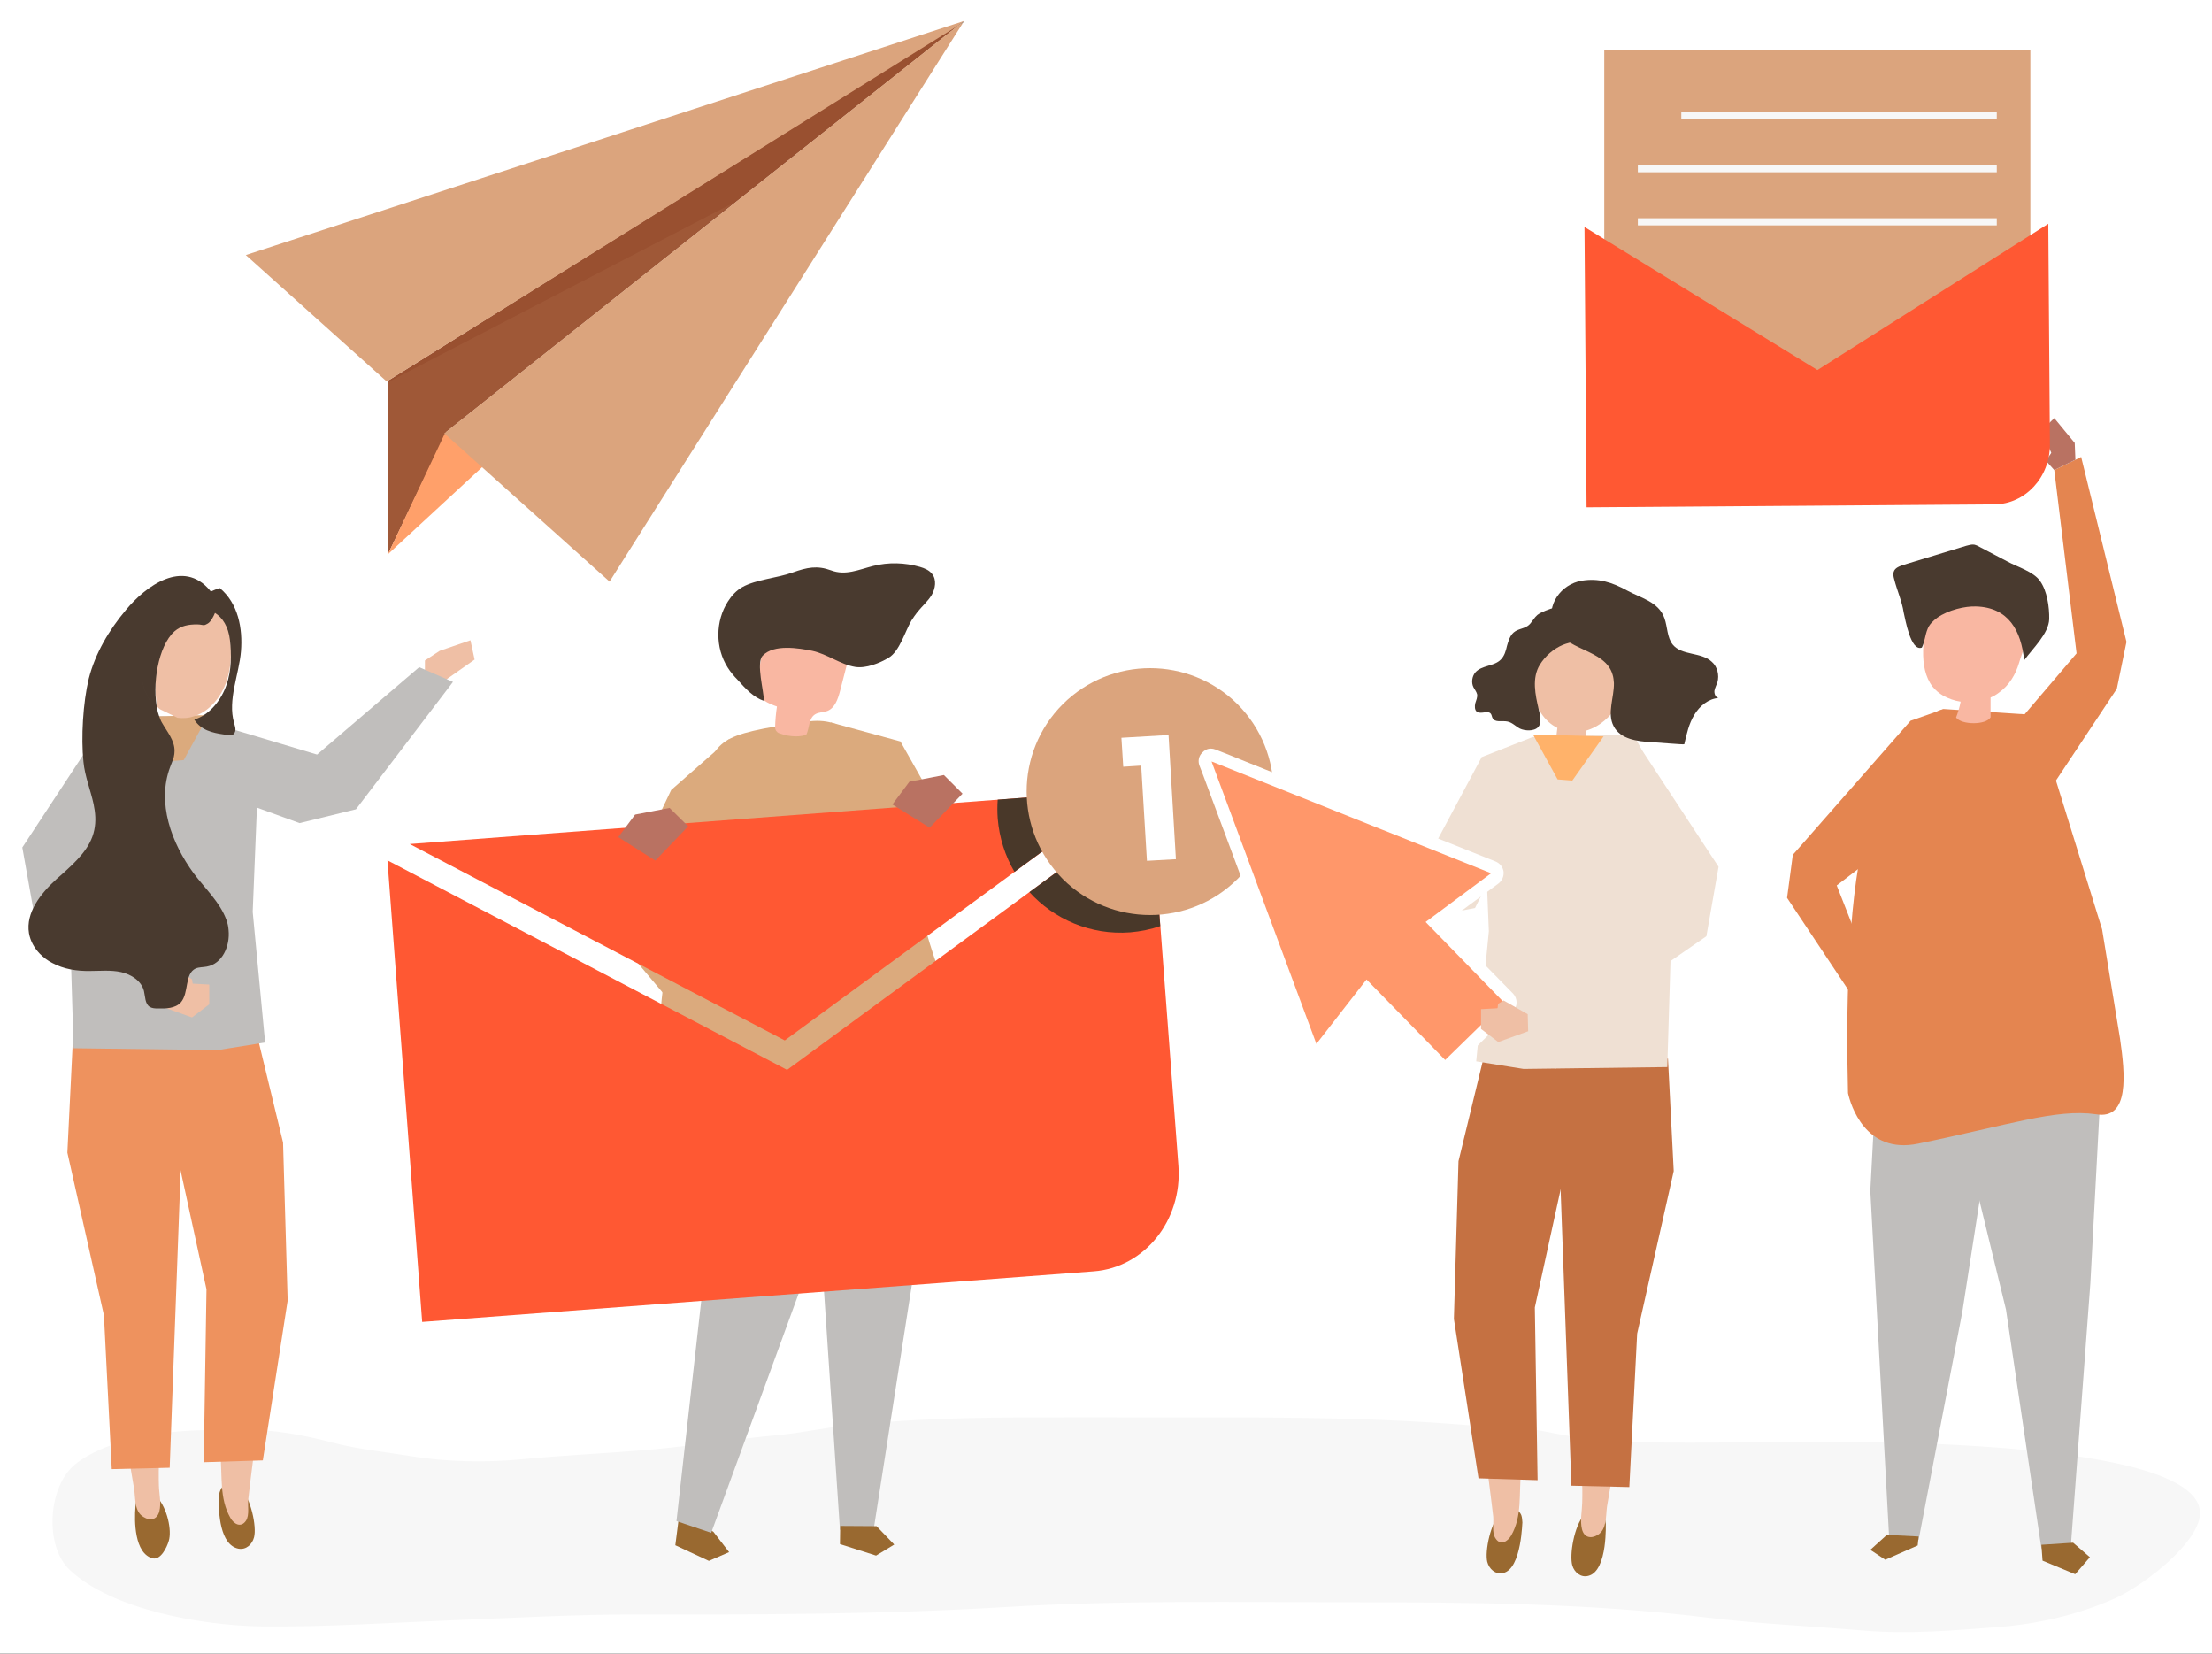 <svg version="1.2" xmlns="http://www.w3.org/2000/svg" viewBox="0 0 962 719" width="962" height="719">
	<rect x="0" y="0" width="962" height="719" fill="#333333" stroke="none"/>
	<title>EmailMarketing-svg</title>
	<defs>
		<clipPath clipPathUnits="userSpaceOnUse" id="cp1">
			<path d="m-66-58h1100v800h-1100z"/>
		</clipPath>
	</defs>
	<style>
		.s0 { fill: #ffffff } 
		.s1 { fill: #f7f7f7 } 
		.s2 { fill: #c0bebc } 
		.s3 { fill: #996930 } 
		.s4 { fill: #e48550 } 
		.s5 { fill: #f9b7a2 } 
		.s6 { fill: #493a2f } 
		.s7 { fill: #b97262 } 
		.s8 { fill: #efbfa5 } 
		.s9 { fill: #ee925e } 
		.s10 { fill: #dbaa7d } 
		.s11 { fill: #dba47d } 
		.s12 { fill: #ff5833 } 
		.s13 { fill: #995030 } 
		.s14 { opacity: .1;fill: #dba47d } 
		.s15 { fill: #ffa06a } 
		.s16 { fill: #7f7870 } 
		.s17 { fill: #493829 } 
		.s18 { fill: #c57142 } 
		.s19 { fill: #efe0d3 } 
		.s20 { fill: #ffb26a } 
		.s21 { fill: #ff976a } 
	</style>
	<g id="Clip-Path" clip-path="url(#cp1)">
		<g id="Layer">
			<path id="Layer" class="s0" d="m1034-58h-1100v800h1100z"/>
			<path id="Layer" class="s1" d="m451.3 616.3c-27.3 0-54.7 0.6-82 3.4-10.3 1-20.3 3.3-30.7 4.3-20.6 1.8-40.8 5.3-61.5 6.8-16.6 1.3-33.4 2.1-50 3.7-15.5 1.5-32.8 1.2-48.2-1.3-11.5-1.9-23-3-34.2-5.9-12.6-3.4-26.3-5.8-39.4-5.7-18.7 0.1-36.9 0.1-54.7 6-6.3 2.1-14 5.5-18.8 9.9-10.9 9.9-12.4 34.8-1.5 45.1 18.4 17.4 57.6 24.2 83.3 24.6 28.2 0.3 55.6-1.6 83.8-2.7 26.3-1 52.4-2.5 78.7-2.5 53.7 0.1 107.4 0 160.9-3.2 50.4-3.1 100.9-2.1 151.3-2.1 51.7 0 103.1 0.4 154.5 6.7 22.4 2.7 45.2 3.7 67.6 5.6 20.2 1.7 39.5-0.1 59.6-1.6 16.8-1.4 33.6-5.3 48.9-12 12.1-5.2 33.7-21.6 37.4-34.2 10.4-35.3-146.8-34.4-170.9-34.3-27 0.1-54.2 0.9-81.2-0.1-11.3-0.4-22.5-2.4-33.6-4.6-11-2.2-22.1-1.6-33.3-2.6-46.7-3.8-93.5-3.3-140.3-3.3-15.2 0-30.4-0.1-45.7 0z"/>
			<path id="Layer" class="s2" d="m913.6 473.3l-4.5 84.7-8.5 114.4-12.8 0.9-15.4-103.9-21.4-87.8z"/>
			<path id="Layer" class="s3" d="m888.3 678.6l14.2 5.9 6.4-7.4-7.3-6.3-13.8 0.9z"/>
			<path id="Layer" class="s2" d="m816.1 467l-2.7 50.8 8.2 151.1 12.8 0.7 19-99.1 16.9-108.7z"/>
			<path id="Layer" class="s3" d="m834 672l-14.1 6.2-6.5-4.3 7.2-6.5 13.8 0.7z"/>
			<path id="Layer" class="s4" d="m885.3 310.9l-39.9-2.6c0 0-22 3.3-34.8 56.3-7.1 29.6-7.8 75.6-6.9 110.7 1.1 5 7.5 26.7 30.4 22 39.2-8 60-15.3 77.4-12.8 14.8 2.6 12.7-17.6 10.5-32.9l-7.8-47.5z"/>
			<path id="Layer" class="s5" d="m875.6 261.8c-10.1-1.8-20.5-3.3-30.4-0.9-2.2 0.5-4.5 1.4-5.6 3.3-0.5 0.8-0.7 1.6-0.9 2.5-2.1 9.5-4.7 23.5 1.8 31.9 1.3 1.6 2.9 2.9 4.6 3.9 2.4 1.3 4.9 2.2 7.6 2.6q-0.7 3.5-2 6.9c2.4 3.3 13.1 3.3 15-0.1q0-4.3 0-8.6 1.9-0.8 3.6-2.1c4.5-3.2 7.3-7.9 8.8-13 1.7-5.7 4.2-11.1 5.7-16.8 0.5-2.1 0.9-4.5-0.3-6.3-1.2-1.9-3.7-2.5-6-2.9q-0.9-0.2-1.9-0.4z"/>
			<path id="Layer" class="s6" d="m842.5 268.6c4.8-3.4 12.2-5.1 16.9-4.9 14.1 0.4 19.6 10.5 20.9 23.4 3.7-5.1 10.7-11.6 10.9-17.9 0.1-5.2-0.9-12.3-4-16.6-2.9-4.1-9.9-6.1-14.1-8.4q-6-3.2-12-6.3c-0.8-0.5-1.7-0.9-2.6-1.1-1.1-0.1-2.2 0.2-3.3 0.5q-13.7 4.2-27.3 8.3c-1.8 0.6-3.8 1.3-4.3 3-0.4 1.1-0.1 2.2 0.2 3.3 1.2 4.8 3.4 9.6 4.1 14.4 0.7 2.8 3 17.1 7.9 15.3 1.3-2.5 1.4-5.5 2.5-8.1 0.7-1.9 2.3-3.5 4.2-4.9z"/>
			<path id="Layer" class="s4" d="m845.4 308.3l-14.5 5.1-51.2 58.3-2.5 18.7 27.4 41.2 6.3-15.8-12.1-30.8 16.7-12.8 20.8-52.6z"/>
			<path id="Layer" class="s4" d="m877 314.7l26.1-30.6-9.7-79.7 11.7-5.7 19.7 80.4-4.2 20.4-28.8 43.4z"/>
			<path id="Layer" class="s7" d="m902.6 199.9l-0.3-7.3-8.9-10.8-5.5 5.4 4.2 9.7-2.3 3.5 3.6 4z"/>
			<path id="Layer" class="s8" d="m193.3 296l13.1-9.2-1.8-8.4-13.4 4.6-6.4 4.2v4.7z"/>
			<path id="Layer" class="s3" d="m68.3 650.9c-1.4-1.5-3-2.3-4.8-2-1.7 0.2-3.3 1.4-4 2.9-0.4 1.1-0.5 2.3-0.6 3.5-0.5 6-0.5 20.2 7.5 22.3 3.4 0.8 6.1-4.5 7-7.6 1.4-4.5-0.6-14.1-5.1-19.1z"/>
			<path id="Layer" class="s8" d="m71.1 560.3l-0.4 36.6c0.5 16.3-2.1 32.7-1.6 48.9 0.1 3.8 1.1 7.7 0.2 11.4-1 3.6-3.9 4.3-6.9 2.4-4.1-2.4-3.4-8.2-4.1-12.4-1.9-11.5-4-22.9-6-34.4-0.9-5.7 1-13.6 0.6-19.3l-5.9-30.7z"/>
			<path id="Layer" class="s9" d="m29.3 501.2l15.9 70.7 3.4 66.9 25.2-0.6 6.9-187-49 0.9z"/>
			<path id="Layer" class="s3" d="m104.4 646.6c-1.4-1.4-3-2.2-4.8-1.8-1.7 0.4-3.2 1.6-3.8 3.3-0.5 1-0.5 2.2-0.6 3.4-0.2 6 0.4 20.3 8.5 21.9 3.4 0.6 6-1.9 6.8-5 1.2-4.6-1.4-17.1-6.1-21.8z"/>
			<path id="Layer" class="s8" d="m91.1 565.5l2.1 36.5c0.2 10.2 1.5 20.3 2.6 30.3 1 9.4-0.5 19.2 4.4 27.7 1.5 2.7 4.6 4.5 6.8 1.2 1.6-2.5 0.6-6.7 1-9.5 1.3-11.6 2.9-23.1 4.3-34.7 0.7-5.7-1.6-13.5-1.5-19.2l4.5-31z"/>
			<path id="Layer" class="s9" d="m123.1 496.8l2 68.7-10.8 69.5-25.7 0.8 1.2-75.2-13.6-62.4-4.6-40.8 40.8-4.8z"/>
			<path id="Layer" class="s2" d="m90.8 312l-44-1.1-25.4 47.4 9 44.4 1.6 53.1 62.7 0.8 20.6-3.3-5.4-56.8 2.8-69.2z"/>
			<path id="Layer" class="s2" d="m45.4 314.2l-35.7 54.3 5.4 30.3 55.2 38.2 10.4-9-36.9-46.7 1.4-29.5z"/>
			<path id="Layer" class="s2" d="m88.1 342.6l42.2 15.3 24.5-6 42.2-55.4-14.7-6.4-44.4 38-40.1-12z"/>
			<path id="Layer" class="s10" d="m59.8 311.7l13.7 19.3 6.4-0.5 10.7-19.6z"/>
			<path id="Layer" class="s8" d="m70.6 430.3l-0.2 7.4 13.1 4.7 7.5-5.7v-8.6l-7.2-0.4-0.3-1.9-2.4-1.5z"/>
			<path id="Layer" class="s8" d="m75.9 273c2.9-2.5 6.2-2.9 9.8-3 1.7 0 2.3 0.5 3.2 0.3 0.4-0.1 0.8-0.2 1.5-0.7 1.3-0.8 2.4-2.9 3.1-4.6 3.3 2.1 5.8 6 6.5 11.8 0.7 6.4 0.7 13.1-1.5 19.5-2.2 6.4-6.9 12.4-12.9 14.7q-0.5 0.3-1.1 0.4c-2.5 0.9-5 1-7.3 0.7l-7.6-3.7q-0.6-0.4-1.1-1c-2.5-10.8 0.2-28 7.4-34.4z"/>
			<path id="Layer" fill-rule="evenodd" class="s6" d="m24.5 382.3q1.3-1.1 2.5-2.2c6.1-5.5 12.4-11.3 14-19.2 0.8-3.8 0.5-7.5-0.3-11.3-1.3-6-3.8-12.1-4.4-18.3-1.1-10.6-0.2-25.8 2.3-36.2 2.8-11 8.8-21.1 16.1-29.8 8.7-10.6 25-22.4 36.6-8.6q0.2 0.3 0.4 0.5 1.9-0.9 3.9-1.5c8 6.7 10 17.5 9.2 27.5-0.8 9.9-5.9 21.2-3 31.1 0.2 1 0.6 1.9 0.6 2.9 0 1-0.5 2-1.4 2.4-0.6 0.2-1.2 0.1-1.8 0-4.9-0.6-10.2-1.4-13.5-5.1q-0.7-0.8-1.2-1.6 0.6-0.2 1.1-0.4c6-2.3 10.7-8.3 12.9-14.7 2.2-6.4 2.2-13.1 1.5-19.5-0.7-5.9-3.2-9.7-6.5-11.8-0.7 1.7-1.8 3.8-3.1 4.6-0.7 0.4-1.1 0.6-1.5 0.7-0.9 0.1-1.5-0.3-3.2-0.3-3.6 0-6.9 0.5-9.8 3-7.2 6.4-9.9 23.6-7.4 34.4q0 0.3 0.1 0.6 0.5 1.8 1.2 3.4 0.2 0.6 0.5 1.1c2.3 4.1 5.7 7.9 5.6 12.6q0 1.2-0.3 2.5c-0.4 1.5-1.1 3-1.6 4.4-5.9 15.6 0.6 33.1 10.2 46.2 5 6.7 11.5 12.6 14.3 20.4 0.5 1.4 0.8 2.8 0.9 4.3 0.7 7-2.7 14.7-9.5 15.9-1.6 0.3-3.3 0.2-4.8 0.8-5 2.4-2.8 10.6-6.5 14.8-2.4 2.6-6.5 2.7-10.1 2.6-1.2 0-2.4-0.1-3.4-0.7-2.1-1.4-1.9-4.4-2.5-6.9-1.1-4.4-5.5-7.2-9.9-8.2-4.5-1-9.1-0.5-13.6-0.5-5.7 0.1-11.4-0.8-16.4-3.5-2-1-3.8-2.4-5.4-4q0.3-1.7 0.6-3.5-0.3 1.8-0.6 3.5c-2.4-2.5-4.1-5.5-4.7-8.9-1.5-9 5.1-17.3 11.9-23.5zm38.9-102.4c-4.5 9.5-1.8 22.2 5.1 29-6.9-6.8-9.6-19.5-5.1-29zm-39.7 108.9q-0.5 1.5-1 3 0.5-1.5 1-3zm1.7-4.4q-0.6 1.6-1.2 3.2 0.6-1.6 1.2-3.2zm47.9-115.9q1.4-0.9 2.8-1.6-1.4 0.7-2.8 1.6z"/>
			<path id="Layer" class="s11" d="m883 21.9h-185.3v144.6h185.3z"/>
			<path id="Layer" class="s12" d="m689.1 98.7l0.9 121.9 177.4-1.3c13.4-0.1 24.2-11.8 24.1-26.1l-0.7-95.9-100.4 63.6z"/>
			<path id="Layer" class="s1" d="m868.4 48.8h-137.2v2.9h137.2z"/>
			<path id="Layer" class="s1" d="m868.4 71.8h-156.1v3.1h156.1z"/>
			<path id="Layer" class="s1" d="m868.4 94.9h-156.1v3.1h156.1z"/>
			<path id="Layer" class="s13" d="m194.2 187.7l-25.5 53.3-0.1-75.4 250.7-156.5z"/>
			<path id="Layer" class="s14" d="m168.7 166.2l150.5-78.1-125.7 101.1-24.6 50.9z"/>
			<path id="Layer" class="s15" d="m168.7 241l24.7-52.4 225.4-178.7z"/>
			<path id="Layer" class="s16" d="m418.8 9.9l0.5-0.8-2.9 2.2z"/>
			<path id="Layer" class="s11" d="m418.8 9.9l-2.4 1.4-222.9 176.9-0.3 0.2 71.9 64.5z"/>
			<path id="Layer" class="s11" d="m419.3 9.1l-312.4 101.8 61.3 55 248.2-154.6z"/>
			<path id="Layer" class="s3" d="m294.7 664.1l-1 7.8 14.6 6.8 8.8-3.8-6.8-8.8-14.6-9.9z"/>
			<path id="Layer" class="s2" d="m294.2 661.4l11.2-99.6-13.5-111.5 3-23.7 60.6-2.3 2.2 38.6-10.2 99.1-38.2 104.5z"/>
			<path id="Layer" class="s10" d="m361.2 314.1l30.4 8.3 35.3 62.5-16.7 15.4-23.5-27.8z"/>
			<path id="Layer" class="s2" d="m399.9 435.5l0.2 100.5-20.2 129.4-14.6-0.2-8-119.6-18.7-119.8z"/>
			<path id="Layer" class="s3" d="m365.3 671.4l15.7 5 7.9-4.8-7.7-8-15.8-0.1z"/>
			<path id="Layer" class="s10" d="m285.6 469.7c0.1-4.4 0.4-8 0.4-9.3 0.3-11.7 1.4-23.4 2.8-35 1.4-10.4 3-36.2 4.8-46.5 1.5-8.5 6.6-29.8 10.3-37.7 9.2-19.7 6.3-21.5 46.7-27.4 17.7-2.5 21.9 8.5 36.4 21.2 1.4 1.2 1.3 8.7 1.7 10.7q0.8 5.2 1.9 10.4 0.8 4 1.9 8.1c0 0 12.1 55.3 20.2 67 8 11.8 24.6 28.2-3.2 38.2-4.9 1.6-9.8 3.1-15 3.9 0 0-22.7-2.5-34.4-2.4-10.7 0.1-21.5 1.2-32.1 3-7.1 1.2-14.3 2.9-20.6 6.2-6 3.1-10.4 7.8-16.5 11-0.6 0.3-1.2 0.7-1.9 0.6-3.5-0.5-3.7-12.9-3.4-22z"/>
			<path id="Layer" class="s5" d="m350.7 319.4c-2.1 1-6.9 1.3-11.9-0.6-1-0.4-1.7-1.4-1.7-2.5q0.1-4.6 0.8-9.1c-3.8-1.3-8.2-3.3-8.8-7.2-0.2-1.3 0-2.5 0.2-3.8q1.3-7.7 2.7-15.3c0.3-1.8 0.6-3.6 1.6-5.1 1.6-2.7 4.9-3.9 8-4.4 8-1.4 16.6 0.3 22.7 5.5 1.7 1.4 3.2 3.1 3.9 5.1 1.1 3.1 0.3 6.5-0.6 9.7q-1.1 4.4-2.3 8.9c-0.9 3.4-2.2 7.2-5.4 8.5-1.8 0.7-3.8 0.5-5.4 1.5-2.8 1.7-2.4 5.8-3.8 8.8z"/>
			<path id="Layer" class="s6" d="m396.4 269.8q1.2-1.9 2.6-3.7c2-2.5 4.5-4.6 6.2-7.4 1.6-2.8 2.2-6.6 0.2-9.1-1.3-1.7-3.3-2.5-5.3-3.1-6.6-1.9-13.7-2.1-20.4-0.4-6.3 1.6-12 4.3-18.3 1.9-6-2.2-10.4-1.3-16.6 0.9-6.8 2.5-15.9 3-22 6.4-2.6 1.5-4.6 3.7-6.2 6.2-5.5 8.5-5.6 20.2-0.1 28.8 1.2 1.9 2.7 3.7 4.3 5.3 3.1 3.5 7 7.8 11.4 9.1 0.1-4-3.5-16.4-0.5-19.6 4.8-5.1 15.6-3.3 21.6-2.1 6.5 1.4 12.3 6 18.7 7 4.6 0.7 10.5-1.6 14.5-4 4.8-2.9 7.1-11.5 9.9-16.2z"/>
			<path id="Layer" class="s10" d="m317.1 321.4l-25.2 22.1-28.1 59.1 35.5 42.2 6.1-23.6z"/>
			<path id="Layer" class="s12" d="m489.8 343.5l-311.6 23.5 163.1 85.4z"/>
			<path id="Layer" class="s12" d="m168.5 374.1l15.1 200.7 292.1-22c22.1-1.7 38.5-22.2 36.8-45.8l-11.9-157.9-158.3 116.1z"/>
			<path id="Layer" class="s17" d="m433.9 347.7q-0.3 4 0 8.2c0.7 8.5 3.3 16.4 7.3 23.2l48.6-35.6z"/>
			<path id="Layer" class="s17" d="m491.5 405.4c4.6-0.4 9-1.3 13.1-2.7l-4-53.6-52.9 38.8c10.7 11.8 26.6 18.8 43.8 17.5z"/>
			<path id="Layer" class="s11" d="m538.2 382.2c20.9-21 20.9-55 0-76-21-20.9-55-20.9-76 0-21 21-20.9 55 0 76 21 20.9 55 20.9 76 0z"/>
			<path id="Layer" class="s0" d="m511.4 373.6l-12.6 0.7-2.5-41.4-7.8 0.5-0.8-12.6 20.5-1.2z"/>
			<path id="Layer" class="s3" d="m689 658.6c1.4-1.5 2.9-2.3 4.7-2 1.7 0.3 3.3 1.4 4 3 0.5 1 0.6 2.2 0.7 3.4-0.2-1.8 1.1 20-7.6 22.2-3.3 0.9-6.1-1.5-7-4.5-1.3-4.5 0.7-17.1 5.2-22.1z"/>
			<path id="Layer" class="s8" d="m686.2 568.3l0.4 36.5c-0.5 16.2 2 32.5 1.5 48.8-0.1 3.7-1 7.6-0.1 11.3 0.9 3.7 3.9 4.3 6.9 2.5 4-2.5 3.4-8.2 4-12.4 1.9-11.5 4.1-22.9 6-34.4 0.9-5.6-1-13.5-0.6-19.2 0 0 5.9-30.6 5.9-30.6z"/>
			<path id="Layer" class="s18" d="m727.9 509.2l-15.9 70.7-3.4 66.7-25.2-0.6-6.8-186.6 48.8 0.9z"/>
			<path id="Layer" class="s3" d="m652.9 657.3c1.5-1.4 3.1-2.1 4.8-1.8 1.7 0.4 3.2 1.7 3.9 3.3 0.4 1.1 0.4 2.3 0.5 3.4-0.1-1.8-0.1 20.2-8.5 21.8-3.3 0.7-6-1.8-6.8-4.9-1.1-4.6 1.4-17.1 6.1-21.8z"/>
			<path id="Layer" class="s8" d="m666.2 573.4l-2.1 36.5c-0.2 10.1-1.5 20.2-2.6 30.2-1 9.4 0.6 19.1-4.3 27.6-1.6 2.7-4.7 4.5-6.8 1.2-1.7-2.5-0.7-6.6-1-9.5-1.3-11.5-3-23.1-4.3-34.6-0.7-5.7 1.6-13.5 1.4-19.2 0 0-4.4-30.8-4.4-30.8z"/>
			<path id="Layer" class="s18" d="m634.3 504.9l-2 68.6 10.7 69.3 25.7 0.8-1.2-75.1 13.6-62.2 4.6-40.7-40.7-4.8z"/>
			<path id="Layer" class="s19" d="m666.5 320.5l43.9-1.1 25.4 47.3-9.1 44.3-1.6 53-62.5 0.8-20.6-3.3 5.5-56.6-3.1-75.7z"/>
			<path id="Layer" class="s19" d="m711.8 322.7l35.6 54.2-5.3 30.2-55.2 38.2-10.3-9.1 36.8-46.6-1.4-29.4z"/>
			<path id="Layer" class="s19" d="m664.3 349.1l-22.8 45.7-24.6 4.9-61.4-26.8 10.6-12 55.9 10.2 22.4-41.9z"/>
			<path id="Layer" class="s8" d="m669.3 283.7c6.6-19.2 31.9-12 37.2 5.1 3.4 11.2-5.2 25.7-16.8 28.9q-0.1 0.6-0.1 1.2c0 1.8-0.2 3.5-0.5 5.3-0.1 0.7-10.2-1.3-11.3-1.5-0.4-0.1-0.9-0.2-1.1-0.5-0.4-0.6 0.3-2.5 0.3-3.2q0.2-1.3 0.3-2.5c-5.7-2.8-9.3-8.7-10.3-14.8-1-6 0.3-12.2 2.3-18z"/>
			<path id="Layer" class="s6" d="m685.8 266.4c1.4 1.3 1.9 3.3 2.3 5.1 0.2 1.1 0.4 2.3 0.2 3.4-0.9 4.3-5.3 4.1-8.6 5.5-4.1 1.7-7.7 4.9-10 8.6-3.6 5.8-2 13.2-0.5 19.5 0.5 2.3 1.5 5.6-0.2 7.6-1.8 2-5.9 1.7-8 0.7-1.9-1-3.5-2.8-5.6-3.1-2.2-0.4-5.3 0.6-6.3-1.5-0.3-0.5-0.3-1.2-0.7-1.8-1.2-1.7-4.3 0.3-6.1-0.9-1-0.8-1-2.4-0.7-3.7 0.4-1.3 1-2.6 0.8-3.9-0.3-1.2-1.1-2.1-1.6-3.1-1-2-0.6-4.7 0.8-6.4 2.8-3.2 8.2-2.6 11.1-5.6 1.6-1.6 2.2-3.8 2.7-6 0.6-2.1 1.3-4.4 2.9-5.8 2.1-1.8 5-1.5 7-3.6 1.2-1.3 2-2.9 3.3-4 1.8-1.4 5.2-2.5 7.3-3.2 3.5-1.2 7.3-0.5 9.9 2.2z"/>
			<path id="Layer" class="s6" d="m701.9 297c0.1 6.4-3.1 13.2-0.1 18.8 2.9 5.6 10.2 6.6 16.5 6.9 1 0 14.2 1.2 14.2 0.9 1-4.4 2-8.9 4.3-12.7 2.3-3.9 6.2-7.1 10.6-7.4-1.3-0.2-1.9-1.8-1.8-3.1 0.2-1.3 0.9-2.5 1.3-3.7 0.9-3.1 0-6.8-2.4-8.9-4.6-4.4-13.1-2.6-17.1-7.6-2.4-3.1-2.2-7.6-3.5-11.3-2.5-7.3-10.5-8.9-16.4-12.2-6.4-3.5-12.3-5.4-19.6-4.2-9 1.5-15.7 10.7-12.3 19.4 4.5 11.1 22.4 10.1 25.7 21.4 0.4 1.2 0.5 2.5 0.6 3.7z"/>
			<path id="Layer" class="s20" d="m697.4 320.2l-13.6 19.2-6.4-0.5-10.7-19.5z"/>
			<path id="Layer" fill-rule="evenodd" class="s0" d="m628.4 464.8c-1.1 0-2-0.4-2.8-1.1l-30.9-31.8-19.3 24.7c-0.7 0.8-1.6 1.3-2.7 1.3-1.7 0-3.4-1.2-4-2.8l-45.6-122.8c-0.6-1.5-0.3-3 0.8-4 0.7-0.8 1.6-1.3 2.7-1.3q0.7 0 1.5 0.3l121.6 48.6c1.5 0.6 2.5 1.9 2.7 3.3 0.2 1.5-0.5 2.9-1.8 3.9l-24.6 18.3 30.9 31.6c1.5 1.6 1.5 4.2 0 5.7l-25.6 25c-0.8 0.7-1.8 1.1-2.9 1.1zm-34.2-42.9c1.2 0 2.2 0.4 3 1.2l31.3 32.1 19.9-19.4-31.3-32.1c-0.8-0.8-1.2-1.9-1.1-3 0.1-1.2 0.8-2.4 1.8-3.2l22.6-16.7-106.7-42.7 40 107.7 17.7-22.6c0.6-0.8 1.7-1.3 2.8-1.3z"/>
			<path id="Layer" fill-rule="evenodd" class="s0" d="m657.9 439.8l-13 12.6-12.6 12.4c-1 1-2.4 1.5-3.9 1.5-1.5 0-2.8-0.5-3.8-1.6l-4.2-4.3-14-14.3-11.6-11.9-8.4 10.7-9.8 12.6c-1 1.2-2.4 1.9-3.9 1.9-2.3 0-4.6-1.6-5.4-3.8l-2.8-7.5-2.8-7.6-24.5-66-13.9-37.3-1.7-4.4c-0.7-2-0.2-4.1 1.2-5.5 1-1.1 2.3-1.8 3.8-1.8q1 0 2 0.4l6.1 2.4 8.9 3.6 65.3 26.1 41.3 16.5c2.1 0.8 3.4 2.5 3.7 4.5 0.2 2-0.6 4-2.4 5.3l-13 9.6-10.2 7.6 14.7 15.2 15 15.3c2.1 2.2 2.1 5.7-0.1 7.8zm-2.1-5.7q-14.9-15.3-29.9-30.7-1.1-1.1-2.2-2.2 13-9.7 26.1-19.3c1.8-1.4 1.4-3.8-0.7-4.6q-20.6-8.2-41.3-16.5-32.7-13.1-65.3-26.1-7.5-3-15-6-0.5-0.2-0.9-0.2c-0.7 0-1.2 0.3-1.6 0.8-0.6 0.6-0.9 1.4-0.5 2.5q7.7 20.8 15.5 41.7 12.2 33 24.5 66 2.8 7.5 5.6 15.1c0.4 1 1.5 1.8 2.6 1.8 0.5 0 1.1-0.2 1.5-0.8q10.2-13 20.3-26 14 14.4 28 28.7 2.1 2.2 4.2 4.3c0.5 0.5 1.1 0.7 1.7 0.7 0.7 0 1.3-0.2 1.8-0.7q12.8-12.5 25.6-25c1-0.9 0.9-2.6 0-3.5z"/>
			<path id="Layer" fill-rule="evenodd" class="s0" d="m648.1 433.3q1.3 1.3 2.5 2.5-11.1 10.8-22.1 21.6-14.1-14.5-28.2-29-2.1-2.1-4.2-4.3c-0.5-0.4-1.2-0.7-1.9-0.7-0.6 0-1.2 0.2-1.6 0.7q-9.7 12.4-19.3 24.8-7-18.7-13.9-37.4-12.3-33-24.5-66-1.9-5-3.8-10.1 18.2 7.3 36.4 14.6 32.7 13.1 65.4 26.1 5.3 2.2 10.6 4.3-12.4 9.2-24.8 18.4c-1.3 0.9-1.7 2.6-0.5 3.9q15 15.3 29.9 30.6zm-1.8 2.5l-0.3-0.4-29.9-30.6c-1.2-1.2-1.7-2.7-1.6-4.3 0.1-1.6 1-3.1 2.4-4.2l12.6-9.3 7.9-5.8-0.2-0.1-5.4-2.2-65.4-26.1-30.1-12.1 1.4 3.8 24.5 65.9 7.2 19.5 4.8 12.9 6.3-8.1 9.7-12.4c0.9-1.2 2.4-1.9 4-1.9 1.6 0 3 0.6 4 1.6l3.6 3.7 0.6 0.6 19.9 20.4 6.3 6.4z"/>
			<path id="Layer" class="s21" d="m526.9 331.1l45.6 122.8 21.8-28 34.2 35 12.8-12.5 12.8-12.5-34.1-35 28.5-21.2z"/>
			<path id="Layer" class="s8" d="m664.4 441l0.2 7.4-13 4.7-7.5-5.7v-8.6l7.2-0.4 0.2-1.9 2.4-1.5z"/>
			<path id="Layer" class="s7" d="m268.9 364l7.3-9.8 15-2.9 8.1 8-14.3 14.9z"/>
			<path id="Layer" class="s7" d="m388.1 349.8l7.4-9.9 15-2.9 8.1 8.1-14.3 14.8z"/>
		</g>
	</g>
</svg>